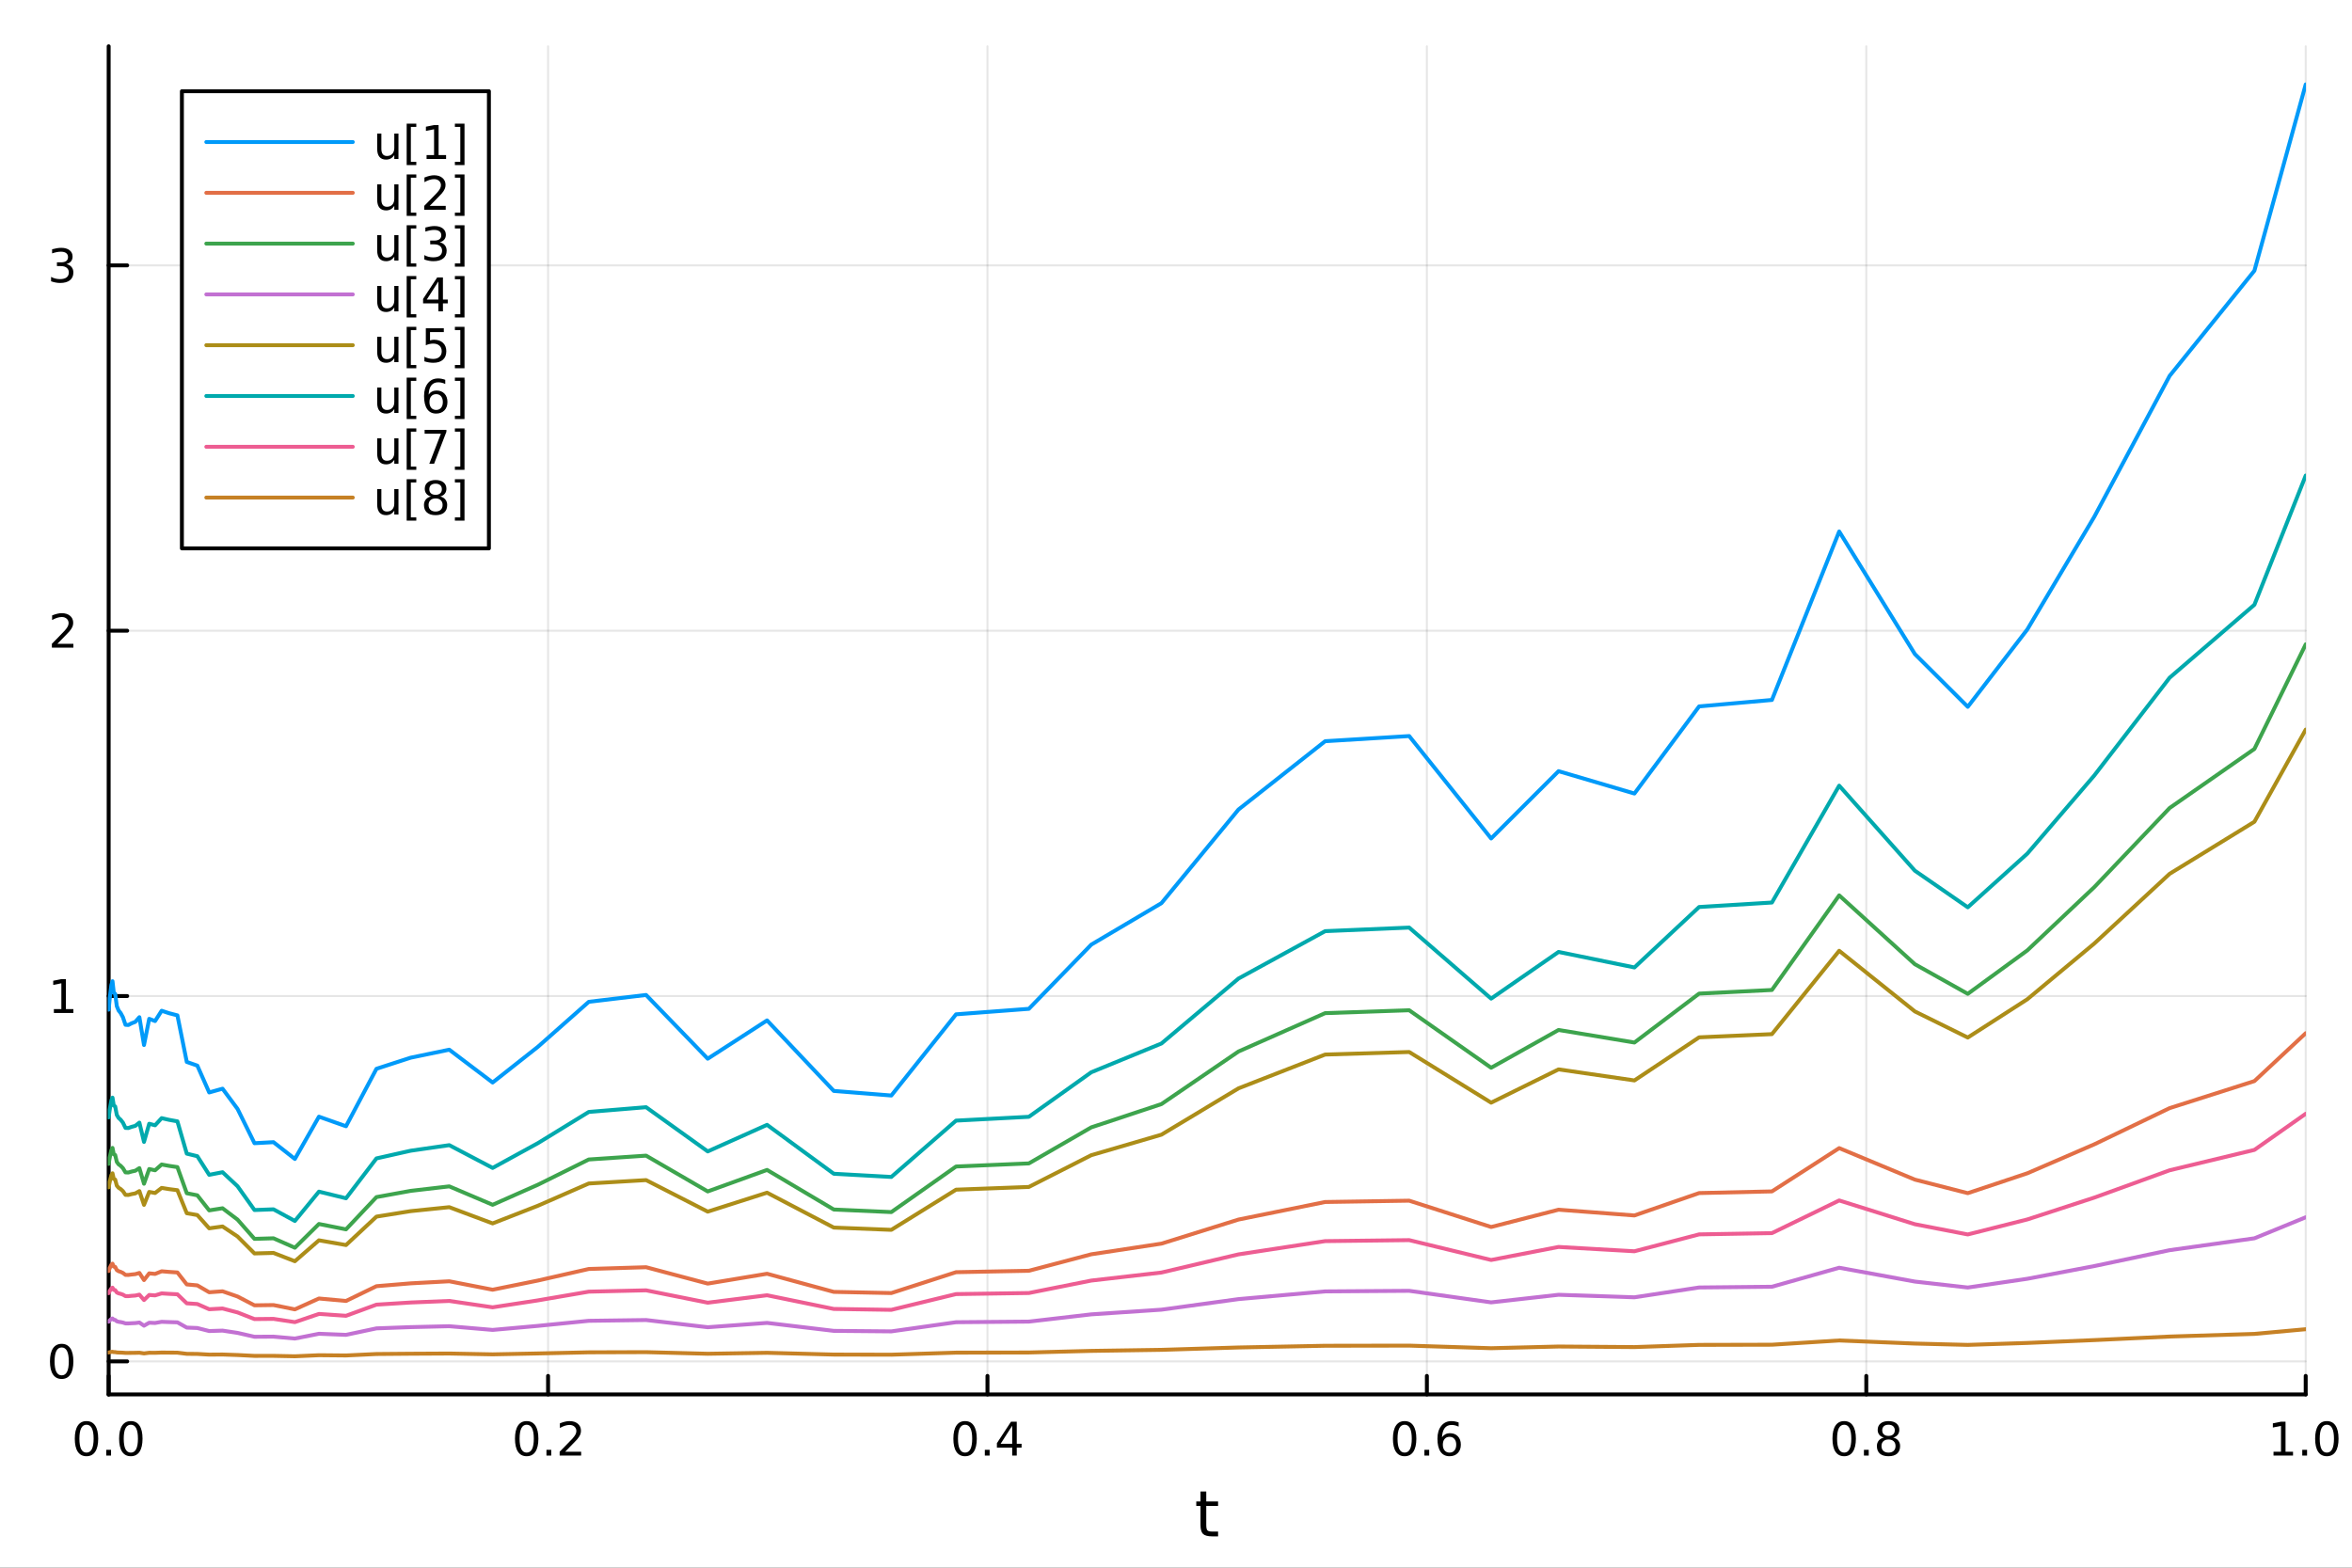 <?xml version="1.0" encoding="utf-8"?>
<svg xmlns="http://www.w3.org/2000/svg" xmlns:xlink="http://www.w3.org/1999/xlink" width="600" height="400" viewBox="0 0 2400 1600">
<rect x="0" y="0" width="2400" height="1600" fill="#333333" stroke="none"/>
<defs>
  <clipPath id="clip510">
    <rect x="0" y="0" width="2400" height="1600"/>
  </clipPath>
</defs>
<path clip-path="url(#clip510)" d="M0 1600 L2400 1600 L2400 0 L0 0  Z" fill="#ffffff" fill-rule="evenodd" fill-opacity="1"/>
<defs>
  <clipPath id="clip511">
    <rect x="480" y="0" width="1681" height="1600"/>
  </clipPath>
</defs>
<path clip-path="url(#clip510)" d="M110.881 1423.18 L2352.76 1423.18 L2352.76 47.244 L110.881 47.244  Z" fill="#ffffff" fill-rule="evenodd" fill-opacity="1"/>
<defs>
  <clipPath id="clip512">
    <rect x="110" y="47" width="2243" height="1377"/>
  </clipPath>
</defs>
<polyline clip-path="url(#clip512)" style="stroke:#000000; stroke-linecap:round; stroke-linejoin:round; stroke-width:2; stroke-opacity:0.1; fill:none" points="110.881,1423.18 110.881,47.244 "/>
<polyline clip-path="url(#clip512)" style="stroke:#000000; stroke-linecap:round; stroke-linejoin:round; stroke-width:2; stroke-opacity:0.1; fill:none" points="559.256,1423.18 559.256,47.244 "/>
<polyline clip-path="url(#clip512)" style="stroke:#000000; stroke-linecap:round; stroke-linejoin:round; stroke-width:2; stroke-opacity:0.1; fill:none" points="1007.63,1423.18 1007.63,47.244 "/>
<polyline clip-path="url(#clip512)" style="stroke:#000000; stroke-linecap:round; stroke-linejoin:round; stroke-width:2; stroke-opacity:0.1; fill:none" points="1456.01,1423.18 1456.01,47.244 "/>
<polyline clip-path="url(#clip512)" style="stroke:#000000; stroke-linecap:round; stroke-linejoin:round; stroke-width:2; stroke-opacity:0.1; fill:none" points="1904.38,1423.18 1904.38,47.244 "/>
<polyline clip-path="url(#clip512)" style="stroke:#000000; stroke-linecap:round; stroke-linejoin:round; stroke-width:2; stroke-opacity:0.1; fill:none" points="2352.76,1423.18 2352.76,47.244 "/>
<polyline clip-path="url(#clip512)" style="stroke:#000000; stroke-linecap:round; stroke-linejoin:round; stroke-width:2; stroke-opacity:0.1; fill:none" points="110.881,1389.44 2352.76,1389.44 "/>
<polyline clip-path="url(#clip512)" style="stroke:#000000; stroke-linecap:round; stroke-linejoin:round; stroke-width:2; stroke-opacity:0.1; fill:none" points="110.881,1016.58 2352.76,1016.58 "/>
<polyline clip-path="url(#clip512)" style="stroke:#000000; stroke-linecap:round; stroke-linejoin:round; stroke-width:2; stroke-opacity:0.1; fill:none" points="110.881,643.715 2352.76,643.715 "/>
<polyline clip-path="url(#clip512)" style="stroke:#000000; stroke-linecap:round; stroke-linejoin:round; stroke-width:2; stroke-opacity:0.1; fill:none" points="110.881,270.851 2352.76,270.851 "/>
<polyline clip-path="url(#clip510)" style="stroke:#000000; stroke-linecap:round; stroke-linejoin:round; stroke-width:4; stroke-opacity:1; fill:none" points="110.881,1423.18 2352.76,1423.18 "/>
<polyline clip-path="url(#clip510)" style="stroke:#000000; stroke-linecap:round; stroke-linejoin:round; stroke-width:4; stroke-opacity:1; fill:none" points="110.881,1423.18 110.881,1404.28 "/>
<polyline clip-path="url(#clip510)" style="stroke:#000000; stroke-linecap:round; stroke-linejoin:round; stroke-width:4; stroke-opacity:1; fill:none" points="559.256,1423.18 559.256,1404.28 "/>
<polyline clip-path="url(#clip510)" style="stroke:#000000; stroke-linecap:round; stroke-linejoin:round; stroke-width:4; stroke-opacity:1; fill:none" points="1007.63,1423.18 1007.63,1404.28 "/>
<polyline clip-path="url(#clip510)" style="stroke:#000000; stroke-linecap:round; stroke-linejoin:round; stroke-width:4; stroke-opacity:1; fill:none" points="1456.01,1423.18 1456.01,1404.28 "/>
<polyline clip-path="url(#clip510)" style="stroke:#000000; stroke-linecap:round; stroke-linejoin:round; stroke-width:4; stroke-opacity:1; fill:none" points="1904.38,1423.18 1904.38,1404.28 "/>
<polyline clip-path="url(#clip510)" style="stroke:#000000; stroke-linecap:round; stroke-linejoin:round; stroke-width:4; stroke-opacity:1; fill:none" points="2352.76,1423.18 2352.76,1404.28 "/>
<path clip-path="url(#clip510)" d="M88.265 1454.1 Q84.654 1454.1 82.826 1457.66 Q81.02 1461.2 81.02 1468.33 Q81.02 1475.44 82.826 1479.01 Q84.654 1482.55 88.265 1482.55 Q91.9 1482.55 93.705 1479.01 Q95.534 1475.44 95.534 1468.33 Q95.534 1461.2 93.705 1457.66 Q91.9 1454.1 88.265 1454.1 M88.265 1450.39 Q94.075 1450.39 97.131 1455 Q100.21 1459.58 100.21 1468.33 Q100.21 1477.06 97.131 1481.67 Q94.075 1486.25 88.265 1486.25 Q82.455 1486.25 79.376 1481.67 Q76.321 1477.06 76.321 1468.33 Q76.321 1459.58 79.376 1455 Q82.455 1450.39 88.265 1450.39 Z" fill="#000000" fill-rule="nonzero" fill-opacity="1" /><path clip-path="url(#clip510)" d="M108.427 1479.7 L113.311 1479.7 L113.311 1485.58 L108.427 1485.58 L108.427 1479.7 Z" fill="#000000" fill-rule="nonzero" fill-opacity="1" /><path clip-path="url(#clip510)" d="M133.497 1454.1 Q129.885 1454.1 128.057 1457.66 Q126.251 1461.2 126.251 1468.33 Q126.251 1475.44 128.057 1479.01 Q129.885 1482.55 133.497 1482.55 Q137.131 1482.55 138.936 1479.01 Q140.765 1475.44 140.765 1468.33 Q140.765 1461.2 138.936 1457.66 Q137.131 1454.1 133.497 1454.1 M133.497 1450.39 Q139.307 1450.39 142.362 1455 Q145.441 1459.58 145.441 1468.33 Q145.441 1477.06 142.362 1481.67 Q139.307 1486.25 133.497 1486.25 Q127.686 1486.25 124.608 1481.67 Q121.552 1477.06 121.552 1468.33 Q121.552 1459.58 124.608 1455 Q127.686 1450.39 133.497 1450.39 Z" fill="#000000" fill-rule="nonzero" fill-opacity="1" /><path clip-path="url(#clip510)" d="M537.439 1454.1 Q533.828 1454.1 531.999 1457.66 Q530.194 1461.2 530.194 1468.33 Q530.194 1475.44 531.999 1479.01 Q533.828 1482.55 537.439 1482.55 Q541.073 1482.55 542.879 1479.01 Q544.707 1475.44 544.707 1468.33 Q544.707 1461.2 542.879 1457.66 Q541.073 1454.1 537.439 1454.1 M537.439 1450.39 Q543.249 1450.39 546.305 1455 Q549.383 1459.58 549.383 1468.33 Q549.383 1477.06 546.305 1481.67 Q543.249 1486.25 537.439 1486.25 Q531.629 1486.25 528.55 1481.67 Q525.494 1477.06 525.494 1468.33 Q525.494 1459.58 528.55 1455 Q531.629 1450.39 537.439 1450.39 Z" fill="#000000" fill-rule="nonzero" fill-opacity="1" /><path clip-path="url(#clip510)" d="M557.601 1479.7 L562.485 1479.7 L562.485 1485.58 L557.601 1485.58 L557.601 1479.7 Z" fill="#000000" fill-rule="nonzero" fill-opacity="1" /><path clip-path="url(#clip510)" d="M576.698 1481.64 L593.017 1481.64 L593.017 1485.58 L571.073 1485.58 L571.073 1481.64 Q573.735 1478.89 578.318 1474.26 Q582.925 1469.61 584.105 1468.27 Q586.351 1465.74 587.23 1464.01 Q588.133 1462.25 588.133 1460.56 Q588.133 1457.8 586.189 1456.07 Q584.267 1454.33 581.165 1454.33 Q578.966 1454.33 576.513 1455.09 Q574.082 1455.86 571.304 1457.41 L571.304 1452.69 Q574.128 1451.55 576.582 1450.97 Q579.036 1450.39 581.073 1450.39 Q586.443 1450.39 589.638 1453.08 Q592.832 1455.77 592.832 1460.26 Q592.832 1462.39 592.022 1464.31 Q591.235 1466.2 589.128 1468.8 Q588.55 1469.47 585.448 1472.69 Q582.346 1475.88 576.698 1481.64 Z" fill="#000000" fill-rule="nonzero" fill-opacity="1" /><path clip-path="url(#clip510)" d="M984.772 1454.1 Q981.161 1454.1 979.332 1457.66 Q977.527 1461.2 977.527 1468.33 Q977.527 1475.44 979.332 1479.01 Q981.161 1482.55 984.772 1482.55 Q988.406 1482.55 990.212 1479.01 Q992.041 1475.44 992.041 1468.33 Q992.041 1461.2 990.212 1457.66 Q988.406 1454.1 984.772 1454.1 M984.772 1450.39 Q990.582 1450.39 993.638 1455 Q996.717 1459.58 996.717 1468.33 Q996.717 1477.06 993.638 1481.67 Q990.582 1486.25 984.772 1486.25 Q978.962 1486.25 975.883 1481.67 Q972.828 1477.06 972.828 1468.33 Q972.828 1459.58 975.883 1455 Q978.962 1450.39 984.772 1450.39 Z" fill="#000000" fill-rule="nonzero" fill-opacity="1" /><path clip-path="url(#clip510)" d="M1004.93 1479.7 L1009.82 1479.7 L1009.82 1485.58 L1004.93 1485.58 L1004.93 1479.7 Z" fill="#000000" fill-rule="nonzero" fill-opacity="1" /><path clip-path="url(#clip510)" d="M1032.85 1455.09 L1021.05 1473.54 L1032.85 1473.54 L1032.85 1455.09 M1031.62 1451.02 L1037.5 1451.02 L1037.5 1473.54 L1042.43 1473.54 L1042.43 1477.43 L1037.5 1477.43 L1037.5 1485.58 L1032.85 1485.58 L1032.85 1477.43 L1017.25 1477.43 L1017.25 1472.92 L1031.62 1451.02 Z" fill="#000000" fill-rule="nonzero" fill-opacity="1" /><path clip-path="url(#clip510)" d="M1433.31 1454.1 Q1429.7 1454.1 1427.87 1457.66 Q1426.06 1461.2 1426.06 1468.33 Q1426.06 1475.44 1427.87 1479.01 Q1429.7 1482.55 1433.31 1482.55 Q1436.94 1482.55 1438.75 1479.01 Q1440.58 1475.44 1440.58 1468.33 Q1440.58 1461.2 1438.75 1457.66 Q1436.94 1454.1 1433.31 1454.1 M1433.31 1450.39 Q1439.12 1450.39 1442.17 1455 Q1445.25 1459.58 1445.25 1468.33 Q1445.25 1477.06 1442.17 1481.67 Q1439.12 1486.25 1433.31 1486.25 Q1427.5 1486.25 1424.42 1481.67 Q1421.36 1477.06 1421.36 1468.33 Q1421.36 1459.58 1424.42 1455 Q1427.5 1450.39 1433.31 1450.39 Z" fill="#000000" fill-rule="nonzero" fill-opacity="1" /><path clip-path="url(#clip510)" d="M1453.47 1479.7 L1458.36 1479.7 L1458.36 1485.58 L1453.47 1485.58 L1453.47 1479.7 Z" fill="#000000" fill-rule="nonzero" fill-opacity="1" /><path clip-path="url(#clip510)" d="M1479.12 1466.44 Q1475.97 1466.44 1474.12 1468.59 Q1472.29 1470.74 1472.29 1474.49 Q1472.29 1478.22 1474.12 1480.39 Q1475.97 1482.55 1479.12 1482.55 Q1482.27 1482.55 1484.1 1480.39 Q1485.95 1478.22 1485.95 1474.49 Q1485.95 1470.74 1484.1 1468.59 Q1482.27 1466.44 1479.12 1466.44 M1488.4 1451.78 L1488.4 1456.04 Q1486.64 1455.21 1484.84 1454.77 Q1483.05 1454.33 1481.3 1454.33 Q1476.67 1454.33 1474.21 1457.45 Q1471.78 1460.58 1471.43 1466.9 Q1472.8 1464.89 1474.86 1463.82 Q1476.92 1462.73 1479.4 1462.73 Q1484.61 1462.73 1487.61 1465.9 Q1490.65 1469.05 1490.65 1474.49 Q1490.65 1479.82 1487.5 1483.03 Q1484.35 1486.25 1479.12 1486.25 Q1473.12 1486.25 1469.95 1481.67 Q1466.78 1477.06 1466.78 1468.33 Q1466.78 1460.14 1470.67 1455.28 Q1474.56 1450.39 1481.11 1450.39 Q1482.87 1450.39 1484.65 1450.74 Q1486.46 1451.09 1488.4 1451.78 Z" fill="#000000" fill-rule="nonzero" fill-opacity="1" /><path clip-path="url(#clip510)" d="M1881.81 1454.1 Q1878.2 1454.1 1876.37 1457.66 Q1874.57 1461.2 1874.57 1468.33 Q1874.57 1475.44 1876.37 1479.01 Q1878.2 1482.55 1881.81 1482.55 Q1885.45 1482.55 1887.25 1479.01 Q1889.08 1475.44 1889.08 1468.33 Q1889.08 1461.2 1887.25 1457.66 Q1885.45 1454.1 1881.81 1454.1 M1881.81 1450.39 Q1887.62 1450.39 1890.68 1455 Q1893.76 1459.58 1893.76 1468.33 Q1893.76 1477.06 1890.68 1481.67 Q1887.62 1486.25 1881.81 1486.25 Q1876 1486.25 1872.92 1481.67 Q1869.87 1477.06 1869.87 1468.33 Q1869.87 1459.58 1872.92 1455 Q1876 1450.39 1881.81 1450.39 Z" fill="#000000" fill-rule="nonzero" fill-opacity="1" /><path clip-path="url(#clip510)" d="M1901.97 1479.7 L1906.86 1479.7 L1906.86 1485.58 L1901.97 1485.58 L1901.97 1479.7 Z" fill="#000000" fill-rule="nonzero" fill-opacity="1" /><path clip-path="url(#clip510)" d="M1927.04 1469.17 Q1923.71 1469.17 1921.79 1470.95 Q1919.89 1472.73 1919.89 1475.86 Q1919.89 1478.98 1921.79 1480.77 Q1923.71 1482.55 1927.04 1482.55 Q1930.38 1482.55 1932.3 1480.77 Q1934.22 1478.96 1934.22 1475.86 Q1934.22 1472.73 1932.3 1470.95 Q1930.4 1469.17 1927.04 1469.17 M1922.37 1467.18 Q1919.36 1466.44 1917.67 1464.38 Q1916 1462.32 1916 1459.35 Q1916 1455.21 1918.94 1452.8 Q1921.9 1450.39 1927.04 1450.39 Q1932.2 1450.39 1935.14 1452.8 Q1938.08 1455.21 1938.08 1459.35 Q1938.08 1462.32 1936.39 1464.38 Q1934.73 1466.44 1931.74 1467.18 Q1935.12 1467.96 1937 1470.26 Q1938.89 1472.55 1938.89 1475.86 Q1938.89 1480.88 1935.82 1483.57 Q1932.76 1486.25 1927.04 1486.25 Q1921.33 1486.25 1918.25 1483.57 Q1915.19 1480.88 1915.19 1475.86 Q1915.19 1472.55 1917.09 1470.26 Q1918.99 1467.96 1922.37 1467.18 M1920.65 1459.79 Q1920.65 1462.48 1922.32 1463.98 Q1924.01 1465.49 1927.04 1465.49 Q1930.05 1465.49 1931.74 1463.98 Q1933.45 1462.48 1933.45 1459.79 Q1933.45 1457.11 1931.74 1455.6 Q1930.05 1454.1 1927.04 1454.1 Q1924.01 1454.1 1922.32 1455.6 Q1920.65 1457.11 1920.65 1459.79 Z" fill="#000000" fill-rule="nonzero" fill-opacity="1" /><path clip-path="url(#clip510)" d="M2319.91 1481.64 L2327.55 1481.64 L2327.55 1455.28 L2319.24 1456.95 L2319.24 1452.69 L2327.5 1451.02 L2332.18 1451.02 L2332.18 1481.64 L2339.82 1481.64 L2339.82 1485.58 L2319.91 1485.58 L2319.91 1481.64 Z" fill="#000000" fill-rule="nonzero" fill-opacity="1" /><path clip-path="url(#clip510)" d="M2349.26 1479.7 L2354.14 1479.7 L2354.14 1485.58 L2349.26 1485.58 L2349.26 1479.7 Z" fill="#000000" fill-rule="nonzero" fill-opacity="1" /><path clip-path="url(#clip510)" d="M2374.33 1454.1 Q2370.72 1454.1 2368.89 1457.66 Q2367.08 1461.2 2367.08 1468.33 Q2367.08 1475.44 2368.89 1479.01 Q2370.72 1482.55 2374.33 1482.55 Q2377.96 1482.55 2379.77 1479.01 Q2381.6 1475.44 2381.6 1468.33 Q2381.6 1461.2 2379.77 1457.66 Q2377.96 1454.1 2374.33 1454.1 M2374.33 1450.39 Q2380.14 1450.39 2383.2 1455 Q2386.27 1459.58 2386.27 1468.33 Q2386.27 1477.06 2383.2 1481.67 Q2380.14 1486.25 2374.33 1486.25 Q2368.52 1486.25 2365.44 1481.67 Q2362.39 1477.06 2362.39 1468.33 Q2362.39 1459.58 2365.44 1455 Q2368.52 1450.39 2374.33 1450.39 Z" fill="#000000" fill-rule="nonzero" fill-opacity="1" /><path clip-path="url(#clip510)" d="M1230.88 1522.27 L1230.88 1532.4 L1242.94 1532.4 L1242.94 1536.95 L1230.88 1536.95 L1230.88 1556.3 Q1230.88 1560.66 1232.06 1561.9 Q1233.27 1563.14 1236.93 1563.14 L1242.94 1563.14 L1242.94 1568.04 L1236.93 1568.04 Q1230.15 1568.04 1227.57 1565.53 Q1224.99 1562.98 1224.99 1556.3 L1224.99 1536.95 L1220.69 1536.95 L1220.69 1532.4 L1224.99 1532.4 L1224.99 1522.27 L1230.88 1522.27 Z" fill="#000000" fill-rule="nonzero" fill-opacity="1" /><polyline clip-path="url(#clip510)" style="stroke:#000000; stroke-linecap:round; stroke-linejoin:round; stroke-width:4; stroke-opacity:1; fill:none" points="110.881,1423.18 110.881,47.244 "/>
<polyline clip-path="url(#clip510)" style="stroke:#000000; stroke-linecap:round; stroke-linejoin:round; stroke-width:4; stroke-opacity:1; fill:none" points="110.881,1389.44 129.779,1389.44 "/>
<polyline clip-path="url(#clip510)" style="stroke:#000000; stroke-linecap:round; stroke-linejoin:round; stroke-width:4; stroke-opacity:1; fill:none" points="110.881,1016.58 129.779,1016.58 "/>
<polyline clip-path="url(#clip510)" style="stroke:#000000; stroke-linecap:round; stroke-linejoin:round; stroke-width:4; stroke-opacity:1; fill:none" points="110.881,643.715 129.779,643.715 "/>
<polyline clip-path="url(#clip510)" style="stroke:#000000; stroke-linecap:round; stroke-linejoin:round; stroke-width:4; stroke-opacity:1; fill:none" points="110.881,270.851 129.779,270.851 "/>
<path clip-path="url(#clip510)" d="M62.937 1375.24 Q59.325 1375.24 57.497 1378.81 Q55.691 1382.35 55.691 1389.48 Q55.691 1396.58 57.497 1400.15 Q59.325 1403.69 62.937 1403.69 Q66.571 1403.69 68.376 1400.15 Q70.205 1396.58 70.205 1389.48 Q70.205 1382.35 68.376 1378.81 Q66.571 1375.24 62.937 1375.24 M62.937 1371.54 Q68.747 1371.54 71.802 1376.15 Q74.881 1380.73 74.881 1389.48 Q74.881 1398.21 71.802 1402.81 Q68.747 1407.39 62.937 1407.39 Q57.126 1407.39 54.048 1402.81 Q50.992 1398.21 50.992 1389.48 Q50.992 1380.73 54.048 1376.15 Q57.126 1371.54 62.937 1371.54 Z" fill="#000000" fill-rule="nonzero" fill-opacity="1" /><path clip-path="url(#clip510)" d="M54.974 1029.92 L62.612 1029.92 L62.612 1003.56 L54.302 1005.23 L54.302 1000.97 L62.566 999.299 L67.242 999.299 L67.242 1029.92 L74.881 1029.92 L74.881 1033.86 L54.974 1033.86 L54.974 1029.92 Z" fill="#000000" fill-rule="nonzero" fill-opacity="1" /><path clip-path="url(#clip510)" d="M58.562 657.06 L74.881 657.06 L74.881 660.995 L52.937 660.995 L52.937 657.06 Q55.599 654.306 60.182 649.676 Q64.788 645.023 65.969 643.681 Q68.214 641.158 69.094 639.421 Q69.997 637.662 69.997 635.972 Q69.997 633.218 68.052 631.482 Q66.131 629.746 63.029 629.746 Q60.83 629.746 58.376 630.509 Q55.946 631.273 53.168 632.824 L53.168 628.102 Q55.992 626.968 58.446 626.389 Q60.9 625.81 62.937 625.81 Q68.307 625.81 71.501 628.496 Q74.696 631.181 74.696 635.671 Q74.696 637.801 73.885 639.722 Q73.099 641.62 70.992 644.213 Q70.413 644.884 67.311 648.102 Q64.21 651.296 58.562 657.06 Z" fill="#000000" fill-rule="nonzero" fill-opacity="1" /><path clip-path="url(#clip510)" d="M67.751 269.497 Q71.108 270.215 72.983 272.483 Q74.881 274.752 74.881 278.085 Q74.881 283.201 71.362 286.002 Q67.844 288.803 61.362 288.803 Q59.187 288.803 56.872 288.363 Q54.58 287.946 52.126 287.09 L52.126 282.576 Q54.071 283.71 56.386 284.289 Q58.7 284.867 61.224 284.867 Q65.622 284.867 67.913 283.131 Q70.228 281.395 70.228 278.085 Q70.228 275.029 68.075 273.316 Q65.946 271.58 62.126 271.58 L58.099 271.58 L58.099 267.738 L62.312 267.738 Q65.761 267.738 67.589 266.372 Q69.418 264.983 69.418 262.391 Q69.418 259.729 67.52 258.317 Q65.645 256.881 62.126 256.881 Q60.205 256.881 58.006 257.298 Q55.807 257.715 53.168 258.594 L53.168 254.428 Q55.83 253.687 58.145 253.317 Q60.483 252.946 62.543 252.946 Q67.867 252.946 70.969 255.377 Q74.071 257.784 74.071 261.905 Q74.071 264.775 72.427 266.766 Q70.784 268.733 67.751 269.497 Z" fill="#000000" fill-rule="nonzero" fill-opacity="1" /><polyline clip-path="url(#clip512)" style="stroke:#009af9; stroke-linecap:round; stroke-linejoin:round; stroke-width:4; stroke-opacity:1; fill:none" points="110.881,1030.45 111.722,1021.41 112.629,1013.14 113.65,1005.27 114.799,1001.45 116.091,1013.07 117.544,1014.37 119.18,1026.82 121.02,1031.29 123.089,1033.88 125.418,1038.18 128.038,1045.91 130.985,1046.13 134.3,1044.38 138.03,1042.95 142.226,1038.17 146.946,1066.55 152.257,1039.84 158.231,1042.09 164.953,1031.58 172.514,1034.08 181.021,1036.3 190.591,1083.82 201.357,1087.59 213.469,1114.96 227.095,1111.14 242.424,1131.82 259.669,1166.76 279.07,1165.71 300.896,1182.85 325.451,1139.7 353.074,1149.46 384.151,1090.82 419.112,1079.48 458.443,1071.33 502.691,1104.83 548.869,1068.39 600.82,1022.46 659.264,1015.48 722.189,1080.54 782.715,1041.44 850.807,1113.41 909.517,1118.09 975.566,1035.23 1049.87,1029.61 1113.53,964.097 1185.15,921.76 1263.76,826.213 1352.18,756.493 1437.95,751.234 1521.56,855.741 1590.37,787.069 1667.78,809.888 1733.8,720.962 1808.08,714.377 1876.72,542.451 1953.95,667.546 2007.95,721.381 2068.7,642.401 2137.04,527.413 2213.92,383.603 2300.42,276.261 2352.76,86.186 "/>
<polyline clip-path="url(#clip512)" style="stroke:#e26f46; stroke-linecap:round; stroke-linejoin:round; stroke-width:4; stroke-opacity:1; fill:none" points="110.881,1297.19 111.722,1294.86 112.629,1292.74 113.65,1290.72 114.799,1289.73 116.091,1292.72 117.544,1293.06 119.18,1296.25 121.02,1297.4 123.089,1298.07 125.418,1299.17 128.038,1301.16 130.985,1301.22 134.3,1300.77 138.03,1300.4 142.226,1299.17 146.946,1306.46 152.257,1299.6 158.231,1300.18 164.953,1297.48 172.514,1298.12 181.021,1298.69 190.591,1310.9 201.357,1311.87 213.469,1318.9 227.095,1317.92 242.424,1323.24 259.669,1332.22 279.07,1331.95 300.896,1336.35 325.451,1325.26 353.074,1327.77 384.151,1312.7 419.112,1309.79 458.443,1307.69 502.691,1316.3 548.869,1306.94 600.82,1295.13 659.264,1293.34 722.189,1310.06 782.715,1300.01 850.807,1318.51 909.517,1319.71 975.566,1298.41 1049.87,1296.97 1113.53,1280.14 1185.15,1269.26 1263.76,1244.7 1352.18,1226.78 1437.95,1225.43 1521.56,1252.29 1590.37,1234.64 1667.78,1240.51 1733.8,1217.65 1808.08,1215.96 1876.72,1171.78 1953.95,1203.93 2007.95,1217.76 2068.7,1197.46 2137.04,1167.91 2213.92,1130.96 2300.42,1103.37 2352.76,1054.52 "/>
<polyline clip-path="url(#clip512)" style="stroke:#3da44d; stroke-linecap:round; stroke-linejoin:round; stroke-width:4; stroke-opacity:1; fill:none" points="110.881,1187.86 111.722,1182.79 112.629,1178.14 113.65,1173.72 114.799,1171.58 116.091,1178.11 117.544,1178.84 119.18,1185.82 121.02,1188.33 123.089,1189.79 125.418,1192.2 128.038,1196.54 130.985,1196.67 134.3,1195.69 138.03,1194.88 142.226,1192.2 146.946,1208.13 152.257,1193.14 158.231,1194.4 164.953,1188.5 172.514,1189.9 181.021,1191.15 190.591,1217.83 201.357,1219.95 213.469,1235.32 227.095,1233.17 242.424,1244.78 259.669,1264.4 279.07,1263.82 300.896,1273.44 325.451,1249.21 353.074,1254.69 384.151,1221.76 419.112,1215.4 458.443,1210.82 502.691,1229.63 548.869,1209.16 600.82,1183.38 659.264,1179.46 722.189,1215.99 782.715,1194.04 850.807,1234.45 909.517,1237.07 975.566,1190.55 1049.87,1187.39 1113.53,1150.6 1185.15,1126.83 1263.76,1073.18 1352.18,1034.03 1437.95,1031.08 1521.56,1089.76 1590.37,1051.2 1667.78,1064.01 1733.8,1014.08 1808.08,1010.38 1876.72,913.845 1953.95,984.087 2007.95,1014.32 2068.7,969.968 2137.04,905.401 2213.92,824.649 2300.42,764.375 2352.76,657.645 "/>
<polyline clip-path="url(#clip512)" style="stroke:#c271d2; stroke-linecap:round; stroke-linejoin:round; stroke-width:4; stroke-opacity:1; fill:none" points="110.881,1348.93 111.722,1347.91 112.629,1346.98 113.65,1346.09 114.799,1345.66 116.091,1346.97 117.544,1347.12 119.18,1348.52 121.02,1349.03 123.089,1349.32 125.418,1349.81 128.038,1350.68 130.985,1350.7 134.3,1350.51 138.03,1350.34 142.226,1349.8 146.946,1353.01 152.257,1349.99 158.231,1350.25 164.953,1349.06 172.514,1349.34 181.021,1349.59 190.591,1354.96 201.357,1355.38 213.469,1358.47 227.095,1358.04 242.424,1360.37 259.669,1364.32 279.07,1364.2 300.896,1366.13 325.451,1361.26 353.074,1362.36 384.151,1355.75 419.112,1354.47 458.443,1353.55 502.691,1357.33 548.869,1353.21 600.82,1348.03 659.264,1347.24 722.189,1354.59 782.715,1350.17 850.807,1358.3 909.517,1358.82 975.566,1349.47 1049.87,1348.84 1113.53,1341.45 1185.15,1336.67 1263.76,1325.89 1352.18,1318.02 1437.95,1317.43 1521.56,1329.22 1590.37,1321.47 1667.78,1324.04 1733.8,1314.01 1808.08,1313.27 1876.72,1293.87 1953.95,1307.98 2007.95,1314.06 2068.7,1305.14 2137.04,1292.17 2213.92,1275.94 2300.42,1263.83 2352.76,1242.38 "/>
<polyline clip-path="url(#clip512)" style="stroke:#ac8d18; stroke-linecap:round; stroke-linejoin:round; stroke-width:4; stroke-opacity:1; fill:none" points="110.881,1211.83 111.722,1207.36 112.629,1203.27 113.65,1199.37 114.799,1197.48 116.091,1203.23 117.544,1203.88 119.18,1210.03 121.02,1212.25 123.089,1213.53 125.418,1215.66 128.038,1219.48 130.985,1219.59 134.3,1218.72 138.03,1218.02 142.226,1215.65 146.946,1229.69 152.257,1216.48 158.231,1217.59 164.953,1212.39 172.514,1213.63 181.021,1214.72 190.591,1238.24 201.357,1240.1 213.469,1253.64 227.095,1251.75 242.424,1261.98 259.669,1279.27 279.07,1278.75 300.896,1287.23 325.451,1265.88 353.074,1270.71 384.151,1241.7 419.112,1236.09 458.443,1232.06 502.691,1248.63 548.869,1230.6 600.82,1207.88 659.264,1204.43 722.189,1236.61 782.715,1217.27 850.807,1252.88 909.517,1255.19 975.566,1214.19 1049.87,1211.41 1113.53,1179 1185.15,1158.06 1263.76,1110.78 1352.18,1076.29 1437.95,1073.69 1521.56,1125.39 1590.37,1091.42 1667.78,1102.71 1733.8,1058.71 1808.08,1055.45 1876.72,970.394 1953.95,1032.28 2007.95,1058.92 2068.7,1019.84 2137.04,962.954 2213.92,891.804 2300.42,838.696 2352.76,744.657 "/>
<polyline clip-path="url(#clip512)" style="stroke:#00a9ad; stroke-linecap:round; stroke-linejoin:round; stroke-width:4; stroke-opacity:1; fill:none" points="110.881,1140.4 111.722,1134.13 112.629,1128.39 113.65,1122.93 114.799,1120.28 116.091,1128.35 117.544,1129.25 119.18,1137.88 121.02,1140.98 123.089,1142.78 125.418,1145.76 128.038,1151.13 130.985,1151.28 134.3,1150.07 138.03,1149.08 142.226,1145.76 146.946,1165.44 152.257,1146.92 158.231,1148.48 164.953,1141.19 172.514,1142.92 181.021,1144.46 190.591,1177.43 201.357,1180.04 213.469,1199.03 227.095,1196.37 242.424,1210.72 259.669,1234.96 279.07,1234.24 300.896,1246.12 325.451,1216.19 353.074,1222.96 384.151,1182.28 419.112,1174.42 458.443,1168.76 502.691,1192 548.869,1166.72 600.82,1134.86 659.264,1130.02 722.189,1175.15 782.715,1148.03 850.807,1197.95 909.517,1201.2 975.566,1143.72 1049.87,1139.82 1113.53,1094.37 1185.15,1065 1263.76,998.718 1352.18,950.351 1437.95,946.704 1521.56,1019.2 1590.37,971.563 1667.78,987.393 1733.8,925.703 1808.08,921.135 1876.72,801.866 1953.95,888.647 2007.95,925.994 2068.7,871.204 2137.04,791.434 2213.92,691.67 2300.42,617.204 2352.76,485.345 "/>
<polyline clip-path="url(#clip512)" style="stroke:#ed5d92; stroke-linecap:round; stroke-linejoin:round; stroke-width:4; stroke-opacity:1; fill:none" points="110.881,1319.83 111.722,1318.08 112.629,1316.47 113.65,1314.95 114.799,1314.21 116.091,1316.46 117.544,1316.71 119.18,1319.13 121.02,1319.99 123.089,1320.5 125.418,1321.33 128.038,1322.83 130.985,1322.87 134.3,1322.53 138.03,1322.26 142.226,1321.33 146.946,1326.83 152.257,1321.65 158.231,1322.09 164.953,1320.05 172.514,1320.53 181.021,1320.96 190.591,1330.18 201.357,1330.91 213.469,1336.22 227.095,1335.48 242.424,1339.49 259.669,1346.26 279.07,1346.06 300.896,1349.38 325.451,1341.02 353.074,1342.91 384.151,1331.54 419.112,1329.34 458.443,1327.76 502.691,1334.25 548.869,1327.19 600.82,1318.28 659.264,1316.93 722.189,1329.54 782.715,1321.96 850.807,1335.92 909.517,1336.83 975.566,1320.76 1049.87,1319.67 1113.53,1306.96 1185.15,1298.76 1263.76,1280.23 1352.18,1266.71 1437.95,1265.69 1521.56,1285.95 1590.37,1272.64 1667.78,1277.06 1733.8,1259.82 1808.08,1258.54 1876.72,1225.2 1953.95,1249.46 2007.95,1259.9 2068.7,1244.58 2137.04,1222.29 2213.92,1194.4 2300.42,1173.59 2352.76,1136.73 "/>
<polyline clip-path="url(#clip512)" style="stroke:#c68125; stroke-linecap:round; stroke-linejoin:round; stroke-width:4; stroke-opacity:1; fill:none" points="110.881,1380.4 111.722,1380.17 112.629,1379.96 113.65,1379.76 114.799,1379.67 116.091,1379.96 117.544,1379.99 119.18,1380.31 121.02,1380.42 123.089,1380.48 125.418,1380.59 128.038,1380.79 130.985,1380.79 134.3,1380.75 138.03,1380.71 142.226,1380.59 146.946,1381.31 152.257,1380.64 158.231,1380.69 164.953,1380.43 172.514,1380.49 181.021,1380.55 190.591,1381.74 201.357,1381.84 213.469,1382.53 227.095,1382.43 242.424,1382.95 259.669,1383.83 279.07,1383.81 300.896,1384.24 325.451,1383.15 353.074,1383.4 384.151,1381.92 419.112,1381.63 458.443,1381.43 502.691,1382.27 548.869,1381.35 600.82,1380.2 659.264,1380.02 722.189,1381.66 782.715,1380.68 850.807,1382.49 909.517,1382.61 975.566,1380.52 1049.87,1380.38 1113.53,1378.73 1185.15,1377.66 1263.76,1375.25 1352.18,1373.5 1437.95,1373.36 1521.56,1376 1590.37,1374.27 1667.78,1374.84 1733.8,1372.6 1808.08,1372.43 1876.72,1368.1 1953.95,1371.25 2007.95,1372.61 2068.7,1370.62 2137.04,1367.72 2213.92,1364.1 2300.42,1361.4 2352.76,1356.61 "/>
<path clip-path="url(#clip510)" d="M185.61 559.669 L498.894 559.669 L498.894 93.109 L185.61 93.109  Z" fill="#ffffff" fill-rule="evenodd" fill-opacity="1"/>
<polyline clip-path="url(#clip510)" style="stroke:#000000; stroke-linecap:round; stroke-linejoin:round; stroke-width:4; stroke-opacity:1; fill:none" points="185.61,559.669 498.894,559.669 498.894,93.109 185.61,93.109 185.61,559.669 "/>
<polyline clip-path="url(#clip510)" style="stroke:#009af9; stroke-linecap:round; stroke-linejoin:round; stroke-width:4; stroke-opacity:1; fill:none" points="210.52,144.949 359.978,144.949 "/>
<path clip-path="url(#clip510)" d="M384.888 151.997 L384.888 136.303 L389.147 136.303 L389.147 151.835 Q389.147 155.516 390.582 157.368 Q392.017 159.196 394.888 159.196 Q398.337 159.196 400.328 156.997 Q402.341 154.798 402.341 151.002 L402.341 136.303 L406.601 136.303 L406.601 162.229 L402.341 162.229 L402.341 158.247 Q400.791 160.608 398.73 161.766 Q396.693 162.9 393.985 162.9 Q389.517 162.9 387.203 160.122 Q384.888 157.344 384.888 151.997 M395.605 135.678 L395.605 135.678 Z" fill="#000000" fill-rule="nonzero" fill-opacity="1" /><path clip-path="url(#clip510)" d="M414.98 126.21 L424.795 126.21 L424.795 129.52 L419.24 129.52 L419.24 165.168 L424.795 165.168 L424.795 168.479 L414.98 168.479 L414.98 126.21 Z" fill="#000000" fill-rule="nonzero" fill-opacity="1" /><path clip-path="url(#clip510)" d="M435.281 158.293 L442.92 158.293 L442.92 131.928 L434.61 133.595 L434.61 129.335 L442.874 127.669 L447.55 127.669 L447.55 158.293 L455.188 158.293 L455.188 162.229 L435.281 162.229 L435.281 158.293 Z" fill="#000000" fill-rule="nonzero" fill-opacity="1" /><path clip-path="url(#clip510)" d="M473.985 126.21 L473.985 168.479 L464.17 168.479 L464.17 165.168 L469.702 165.168 L469.702 129.52 L464.17 129.52 L464.17 126.21 L473.985 126.21 Z" fill="#000000" fill-rule="nonzero" fill-opacity="1" /><polyline clip-path="url(#clip510)" style="stroke:#e26f46; stroke-linecap:round; stroke-linejoin:round; stroke-width:4; stroke-opacity:1; fill:none" points="210.52,196.789 359.978,196.789 "/>
<path clip-path="url(#clip510)" d="M384.888 203.837 L384.888 188.143 L389.147 188.143 L389.147 203.675 Q389.147 207.356 390.582 209.208 Q392.017 211.036 394.888 211.036 Q398.337 211.036 400.328 208.837 Q402.341 206.638 402.341 202.842 L402.341 188.143 L406.601 188.143 L406.601 214.069 L402.341 214.069 L402.341 210.087 Q400.791 212.448 398.73 213.606 Q396.693 214.74 393.985 214.74 Q389.517 214.74 387.203 211.962 Q384.888 209.184 384.888 203.837 M395.605 187.518 L395.605 187.518 Z" fill="#000000" fill-rule="nonzero" fill-opacity="1" /><path clip-path="url(#clip510)" d="M414.98 178.05 L424.795 178.05 L424.795 181.36 L419.24 181.36 L419.24 217.008 L424.795 217.008 L424.795 220.319 L414.98 220.319 L414.98 178.05 Z" fill="#000000" fill-rule="nonzero" fill-opacity="1" /><path clip-path="url(#clip510)" d="M438.499 210.133 L454.818 210.133 L454.818 214.069 L432.874 214.069 L432.874 210.133 Q435.536 207.379 440.119 202.749 Q444.725 198.096 445.906 196.754 Q448.151 194.231 449.031 192.495 Q449.934 190.735 449.934 189.046 Q449.934 186.291 447.989 184.555 Q446.068 182.819 442.966 182.819 Q440.767 182.819 438.313 183.583 Q435.883 184.347 433.105 185.897 L433.105 181.175 Q435.929 180.041 438.383 179.462 Q440.837 178.884 442.874 178.884 Q448.244 178.884 451.438 181.569 Q454.633 184.254 454.633 188.745 Q454.633 190.874 453.823 192.796 Q453.036 194.694 450.929 197.286 Q450.35 197.958 447.249 201.175 Q444.147 204.37 438.499 210.133 Z" fill="#000000" fill-rule="nonzero" fill-opacity="1" /><path clip-path="url(#clip510)" d="M473.985 178.05 L473.985 220.319 L464.17 220.319 L464.17 217.008 L469.702 217.008 L469.702 181.36 L464.17 181.36 L464.17 178.05 L473.985 178.05 Z" fill="#000000" fill-rule="nonzero" fill-opacity="1" /><polyline clip-path="url(#clip510)" style="stroke:#3da44d; stroke-linecap:round; stroke-linejoin:round; stroke-width:4; stroke-opacity:1; fill:none" points="210.52,248.629 359.978,248.629 "/>
<path clip-path="url(#clip510)" d="M384.888 255.677 L384.888 239.983 L389.147 239.983 L389.147 255.515 Q389.147 259.196 390.582 261.048 Q392.017 262.876 394.888 262.876 Q398.337 262.876 400.328 260.677 Q402.341 258.478 402.341 254.682 L402.341 239.983 L406.601 239.983 L406.601 265.909 L402.341 265.909 L402.341 261.927 Q400.791 264.288 398.73 265.446 Q396.693 266.58 393.985 266.58 Q389.517 266.58 387.203 263.802 Q384.888 261.024 384.888 255.677 M395.605 239.358 L395.605 239.358 Z" fill="#000000" fill-rule="nonzero" fill-opacity="1" /><path clip-path="url(#clip510)" d="M414.98 229.89 L424.795 229.89 L424.795 233.2 L419.24 233.2 L419.24 268.848 L424.795 268.848 L424.795 272.159 L414.98 272.159 L414.98 229.89 Z" fill="#000000" fill-rule="nonzero" fill-opacity="1" /><path clip-path="url(#clip510)" d="M448.637 247.274 Q451.994 247.992 453.869 250.261 Q455.767 252.529 455.767 255.862 Q455.767 260.978 452.249 263.779 Q448.73 266.58 442.249 266.58 Q440.073 266.58 437.758 266.14 Q435.466 265.723 433.013 264.867 L433.013 260.353 Q434.957 261.487 437.272 262.066 Q439.587 262.645 442.11 262.645 Q446.508 262.645 448.8 260.909 Q451.114 259.173 451.114 255.862 Q451.114 252.807 448.962 251.094 Q446.832 249.358 443.013 249.358 L438.985 249.358 L438.985 245.515 L443.198 245.515 Q446.647 245.515 448.475 244.149 Q450.304 242.761 450.304 240.168 Q450.304 237.506 448.406 236.094 Q446.531 234.659 443.013 234.659 Q441.091 234.659 438.892 235.075 Q436.693 235.492 434.054 236.372 L434.054 232.205 Q436.716 231.464 439.031 231.094 Q441.369 230.724 443.429 230.724 Q448.753 230.724 451.855 233.154 Q454.957 235.562 454.957 239.682 Q454.957 242.552 453.313 244.543 Q451.67 246.511 448.637 247.274 Z" fill="#000000" fill-rule="nonzero" fill-opacity="1" /><path clip-path="url(#clip510)" d="M473.985 229.89 L473.985 272.159 L464.17 272.159 L464.17 268.848 L469.702 268.848 L469.702 233.2 L464.17 233.2 L464.17 229.89 L473.985 229.89 Z" fill="#000000" fill-rule="nonzero" fill-opacity="1" /><polyline clip-path="url(#clip510)" style="stroke:#c271d2; stroke-linecap:round; stroke-linejoin:round; stroke-width:4; stroke-opacity:1; fill:none" points="210.52,300.469 359.978,300.469 "/>
<path clip-path="url(#clip510)" d="M384.888 307.517 L384.888 291.823 L389.147 291.823 L389.147 307.355 Q389.147 311.036 390.582 312.888 Q392.017 314.716 394.888 314.716 Q398.337 314.716 400.328 312.517 Q402.341 310.318 402.341 306.522 L402.341 291.823 L406.601 291.823 L406.601 317.749 L402.341 317.749 L402.341 313.767 Q400.791 316.128 398.73 317.286 Q396.693 318.42 393.985 318.42 Q389.517 318.42 387.203 315.642 Q384.888 312.864 384.888 307.517 M395.605 291.198 L395.605 291.198 Z" fill="#000000" fill-rule="nonzero" fill-opacity="1" /><path clip-path="url(#clip510)" d="M414.98 281.73 L424.795 281.73 L424.795 285.04 L419.24 285.04 L419.24 320.688 L424.795 320.688 L424.795 323.999 L414.98 323.999 L414.98 281.73 Z" fill="#000000" fill-rule="nonzero" fill-opacity="1" /><path clip-path="url(#clip510)" d="M447.318 287.263 L435.513 305.712 L447.318 305.712 L447.318 287.263 M446.091 283.189 L451.971 283.189 L451.971 305.712 L456.901 305.712 L456.901 309.601 L451.971 309.601 L451.971 317.749 L447.318 317.749 L447.318 309.601 L431.716 309.601 L431.716 305.087 L446.091 283.189 Z" fill="#000000" fill-rule="nonzero" fill-opacity="1" /><path clip-path="url(#clip510)" d="M473.985 281.73 L473.985 323.999 L464.17 323.999 L464.17 320.688 L469.702 320.688 L469.702 285.04 L464.17 285.04 L464.17 281.73 L473.985 281.73 Z" fill="#000000" fill-rule="nonzero" fill-opacity="1" /><polyline clip-path="url(#clip510)" style="stroke:#ac8d18; stroke-linecap:round; stroke-linejoin:round; stroke-width:4; stroke-opacity:1; fill:none" points="210.52,352.309 359.978,352.309 "/>
<path clip-path="url(#clip510)" d="M384.888 359.357 L384.888 343.663 L389.147 343.663 L389.147 359.195 Q389.147 362.876 390.582 364.728 Q392.017 366.556 394.888 366.556 Q398.337 366.556 400.328 364.357 Q402.341 362.158 402.341 358.362 L402.341 343.663 L406.601 343.663 L406.601 369.589 L402.341 369.589 L402.341 365.607 Q400.791 367.968 398.73 369.126 Q396.693 370.26 393.985 370.26 Q389.517 370.26 387.203 367.482 Q384.888 364.704 384.888 359.357 M395.605 343.038 L395.605 343.038 Z" fill="#000000" fill-rule="nonzero" fill-opacity="1" /><path clip-path="url(#clip510)" d="M414.98 333.57 L424.795 333.57 L424.795 336.88 L419.24 336.88 L419.24 372.528 L424.795 372.528 L424.795 375.839 L414.98 375.839 L414.98 333.57 Z" fill="#000000" fill-rule="nonzero" fill-opacity="1" /><path clip-path="url(#clip510)" d="M434.517 335.029 L452.874 335.029 L452.874 338.964 L438.8 338.964 L438.8 347.436 Q439.818 347.089 440.837 346.927 Q441.855 346.742 442.874 346.742 Q448.661 346.742 452.04 349.913 Q455.42 353.084 455.42 358.501 Q455.42 364.079 451.948 367.181 Q448.475 370.26 442.156 370.26 Q439.98 370.26 437.712 369.89 Q435.466 369.519 433.059 368.778 L433.059 364.079 Q435.142 365.214 437.364 365.769 Q439.587 366.325 442.063 366.325 Q446.068 366.325 448.406 364.218 Q450.744 362.112 450.744 358.501 Q450.744 354.89 448.406 352.783 Q446.068 350.677 442.063 350.677 Q440.188 350.677 438.313 351.093 Q436.462 351.51 434.517 352.39 L434.517 335.029 Z" fill="#000000" fill-rule="nonzero" fill-opacity="1" /><path clip-path="url(#clip510)" d="M473.985 333.57 L473.985 375.839 L464.17 375.839 L464.17 372.528 L469.702 372.528 L469.702 336.88 L464.17 336.88 L464.17 333.57 L473.985 333.57 Z" fill="#000000" fill-rule="nonzero" fill-opacity="1" /><polyline clip-path="url(#clip510)" style="stroke:#00a9ad; stroke-linecap:round; stroke-linejoin:round; stroke-width:4; stroke-opacity:1; fill:none" points="210.52,404.149 359.978,404.149 "/>
<path clip-path="url(#clip510)" d="M384.888 411.197 L384.888 395.503 L389.147 395.503 L389.147 411.035 Q389.147 414.716 390.582 416.568 Q392.017 418.396 394.888 418.396 Q398.337 418.396 400.328 416.197 Q402.341 413.998 402.341 410.202 L402.341 395.503 L406.601 395.503 L406.601 421.429 L402.341 421.429 L402.341 417.447 Q400.791 419.808 398.73 420.966 Q396.693 422.1 393.985 422.1 Q389.517 422.1 387.203 419.322 Q384.888 416.544 384.888 411.197 M395.605 394.878 L395.605 394.878 Z" fill="#000000" fill-rule="nonzero" fill-opacity="1" /><path clip-path="url(#clip510)" d="M414.98 385.41 L424.795 385.41 L424.795 388.72 L419.24 388.72 L419.24 424.368 L424.795 424.368 L424.795 427.679 L414.98 427.679 L414.98 385.41 Z" fill="#000000" fill-rule="nonzero" fill-opacity="1" /><path clip-path="url(#clip510)" d="M445.05 402.285 Q441.901 402.285 440.05 404.438 Q438.221 406.591 438.221 410.341 Q438.221 414.068 440.05 416.243 Q441.901 418.396 445.05 418.396 Q448.198 418.396 450.026 416.243 Q451.878 414.068 451.878 410.341 Q451.878 406.591 450.026 404.438 Q448.198 402.285 445.05 402.285 M454.332 387.633 L454.332 391.892 Q452.573 391.058 450.767 390.619 Q448.985 390.179 447.225 390.179 Q442.596 390.179 440.142 393.304 Q437.712 396.429 437.364 402.748 Q438.73 400.734 440.79 399.669 Q442.85 398.582 445.327 398.582 Q450.536 398.582 453.545 401.753 Q456.577 404.901 456.577 410.341 Q456.577 415.665 453.429 418.882 Q450.281 422.1 445.05 422.1 Q439.054 422.1 435.883 417.517 Q432.712 412.91 432.712 404.183 Q432.712 395.989 436.601 391.128 Q440.489 386.244 447.04 386.244 Q448.8 386.244 450.582 386.591 Q452.387 386.938 454.332 387.633 Z" fill="#000000" fill-rule="nonzero" fill-opacity="1" /><path clip-path="url(#clip510)" d="M473.985 385.41 L473.985 427.679 L464.17 427.679 L464.17 424.368 L469.702 424.368 L469.702 388.72 L464.17 388.72 L464.17 385.41 L473.985 385.41 Z" fill="#000000" fill-rule="nonzero" fill-opacity="1" /><polyline clip-path="url(#clip510)" style="stroke:#ed5d92; stroke-linecap:round; stroke-linejoin:round; stroke-width:4; stroke-opacity:1; fill:none" points="210.52,455.989 359.978,455.989 "/>
<path clip-path="url(#clip510)" d="M384.888 463.037 L384.888 447.343 L389.147 447.343 L389.147 462.875 Q389.147 466.556 390.582 468.408 Q392.017 470.236 394.888 470.236 Q398.337 470.236 400.328 468.037 Q402.341 465.838 402.341 462.042 L402.341 447.343 L406.601 447.343 L406.601 473.269 L402.341 473.269 L402.341 469.287 Q400.791 471.648 398.73 472.806 Q396.693 473.94 393.985 473.94 Q389.517 473.94 387.203 471.162 Q384.888 468.384 384.888 463.037 M395.605 446.718 L395.605 446.718 Z" fill="#000000" fill-rule="nonzero" fill-opacity="1" /><path clip-path="url(#clip510)" d="M414.98 437.25 L424.795 437.25 L424.795 440.56 L419.24 440.56 L419.24 476.208 L424.795 476.208 L424.795 479.519 L414.98 479.519 L414.98 437.25 Z" fill="#000000" fill-rule="nonzero" fill-opacity="1" /><path clip-path="url(#clip510)" d="M433.29 438.709 L455.512 438.709 L455.512 440.699 L442.966 473.269 L438.082 473.269 L449.887 442.644 L433.29 442.644 L433.29 438.709 Z" fill="#000000" fill-rule="nonzero" fill-opacity="1" /><path clip-path="url(#clip510)" d="M473.985 437.25 L473.985 479.519 L464.17 479.519 L464.17 476.208 L469.702 476.208 L469.702 440.56 L464.17 440.56 L464.17 437.25 L473.985 437.25 Z" fill="#000000" fill-rule="nonzero" fill-opacity="1" /><polyline clip-path="url(#clip510)" style="stroke:#c68125; stroke-linecap:round; stroke-linejoin:round; stroke-width:4; stroke-opacity:1; fill:none" points="210.52,507.829 359.978,507.829 "/>
<path clip-path="url(#clip510)" d="M384.888 514.877 L384.888 499.183 L389.147 499.183 L389.147 514.715 Q389.147 518.396 390.582 520.248 Q392.017 522.076 394.888 522.076 Q398.337 522.076 400.328 519.877 Q402.341 517.678 402.341 513.882 L402.341 499.183 L406.601 499.183 L406.601 525.109 L402.341 525.109 L402.341 521.127 Q400.791 523.488 398.73 524.646 Q396.693 525.78 393.985 525.78 Q389.517 525.78 387.203 523.002 Q384.888 520.224 384.888 514.877 M395.605 498.558 L395.605 498.558 Z" fill="#000000" fill-rule="nonzero" fill-opacity="1" /><path clip-path="url(#clip510)" d="M414.98 489.09 L424.795 489.09 L424.795 492.4 L419.24 492.4 L419.24 528.048 L424.795 528.048 L424.795 531.359 L414.98 531.359 L414.98 489.09 Z" fill="#000000" fill-rule="nonzero" fill-opacity="1" /><path clip-path="url(#clip510)" d="M444.471 508.697 Q441.138 508.697 439.216 510.479 Q437.318 512.261 437.318 515.386 Q437.318 518.511 439.216 520.294 Q441.138 522.076 444.471 522.076 Q447.804 522.076 449.725 520.294 Q451.647 518.488 451.647 515.386 Q451.647 512.261 449.725 510.479 Q447.827 508.697 444.471 508.697 M439.795 506.706 Q436.786 505.965 435.096 503.905 Q433.429 501.845 433.429 498.882 Q433.429 494.738 436.369 492.331 Q439.332 489.924 444.471 489.924 Q449.633 489.924 452.573 492.331 Q455.512 494.738 455.512 498.882 Q455.512 501.845 453.823 503.905 Q452.156 505.965 449.17 506.706 Q452.55 507.493 454.424 509.785 Q456.323 512.076 456.323 515.386 Q456.323 520.41 453.244 523.095 Q450.188 525.78 444.471 525.78 Q438.753 525.78 435.675 523.095 Q432.619 520.41 432.619 515.386 Q432.619 512.076 434.517 509.785 Q436.415 507.493 439.795 506.706 M438.082 499.322 Q438.082 502.007 439.749 503.512 Q441.438 505.016 444.471 505.016 Q447.48 505.016 449.17 503.512 Q450.883 502.007 450.883 499.322 Q450.883 496.637 449.17 495.132 Q447.48 493.627 444.471 493.627 Q441.438 493.627 439.749 495.132 Q438.082 496.637 438.082 499.322 Z" fill="#000000" fill-rule="nonzero" fill-opacity="1" /><path clip-path="url(#clip510)" d="M473.985 489.09 L473.985 531.359 L464.17 531.359 L464.17 528.048 L469.702 528.048 L469.702 492.4 L464.17 492.4 L464.17 489.09 L473.985 489.09 Z" fill="#000000" fill-rule="nonzero" fill-opacity="1" /></svg>
